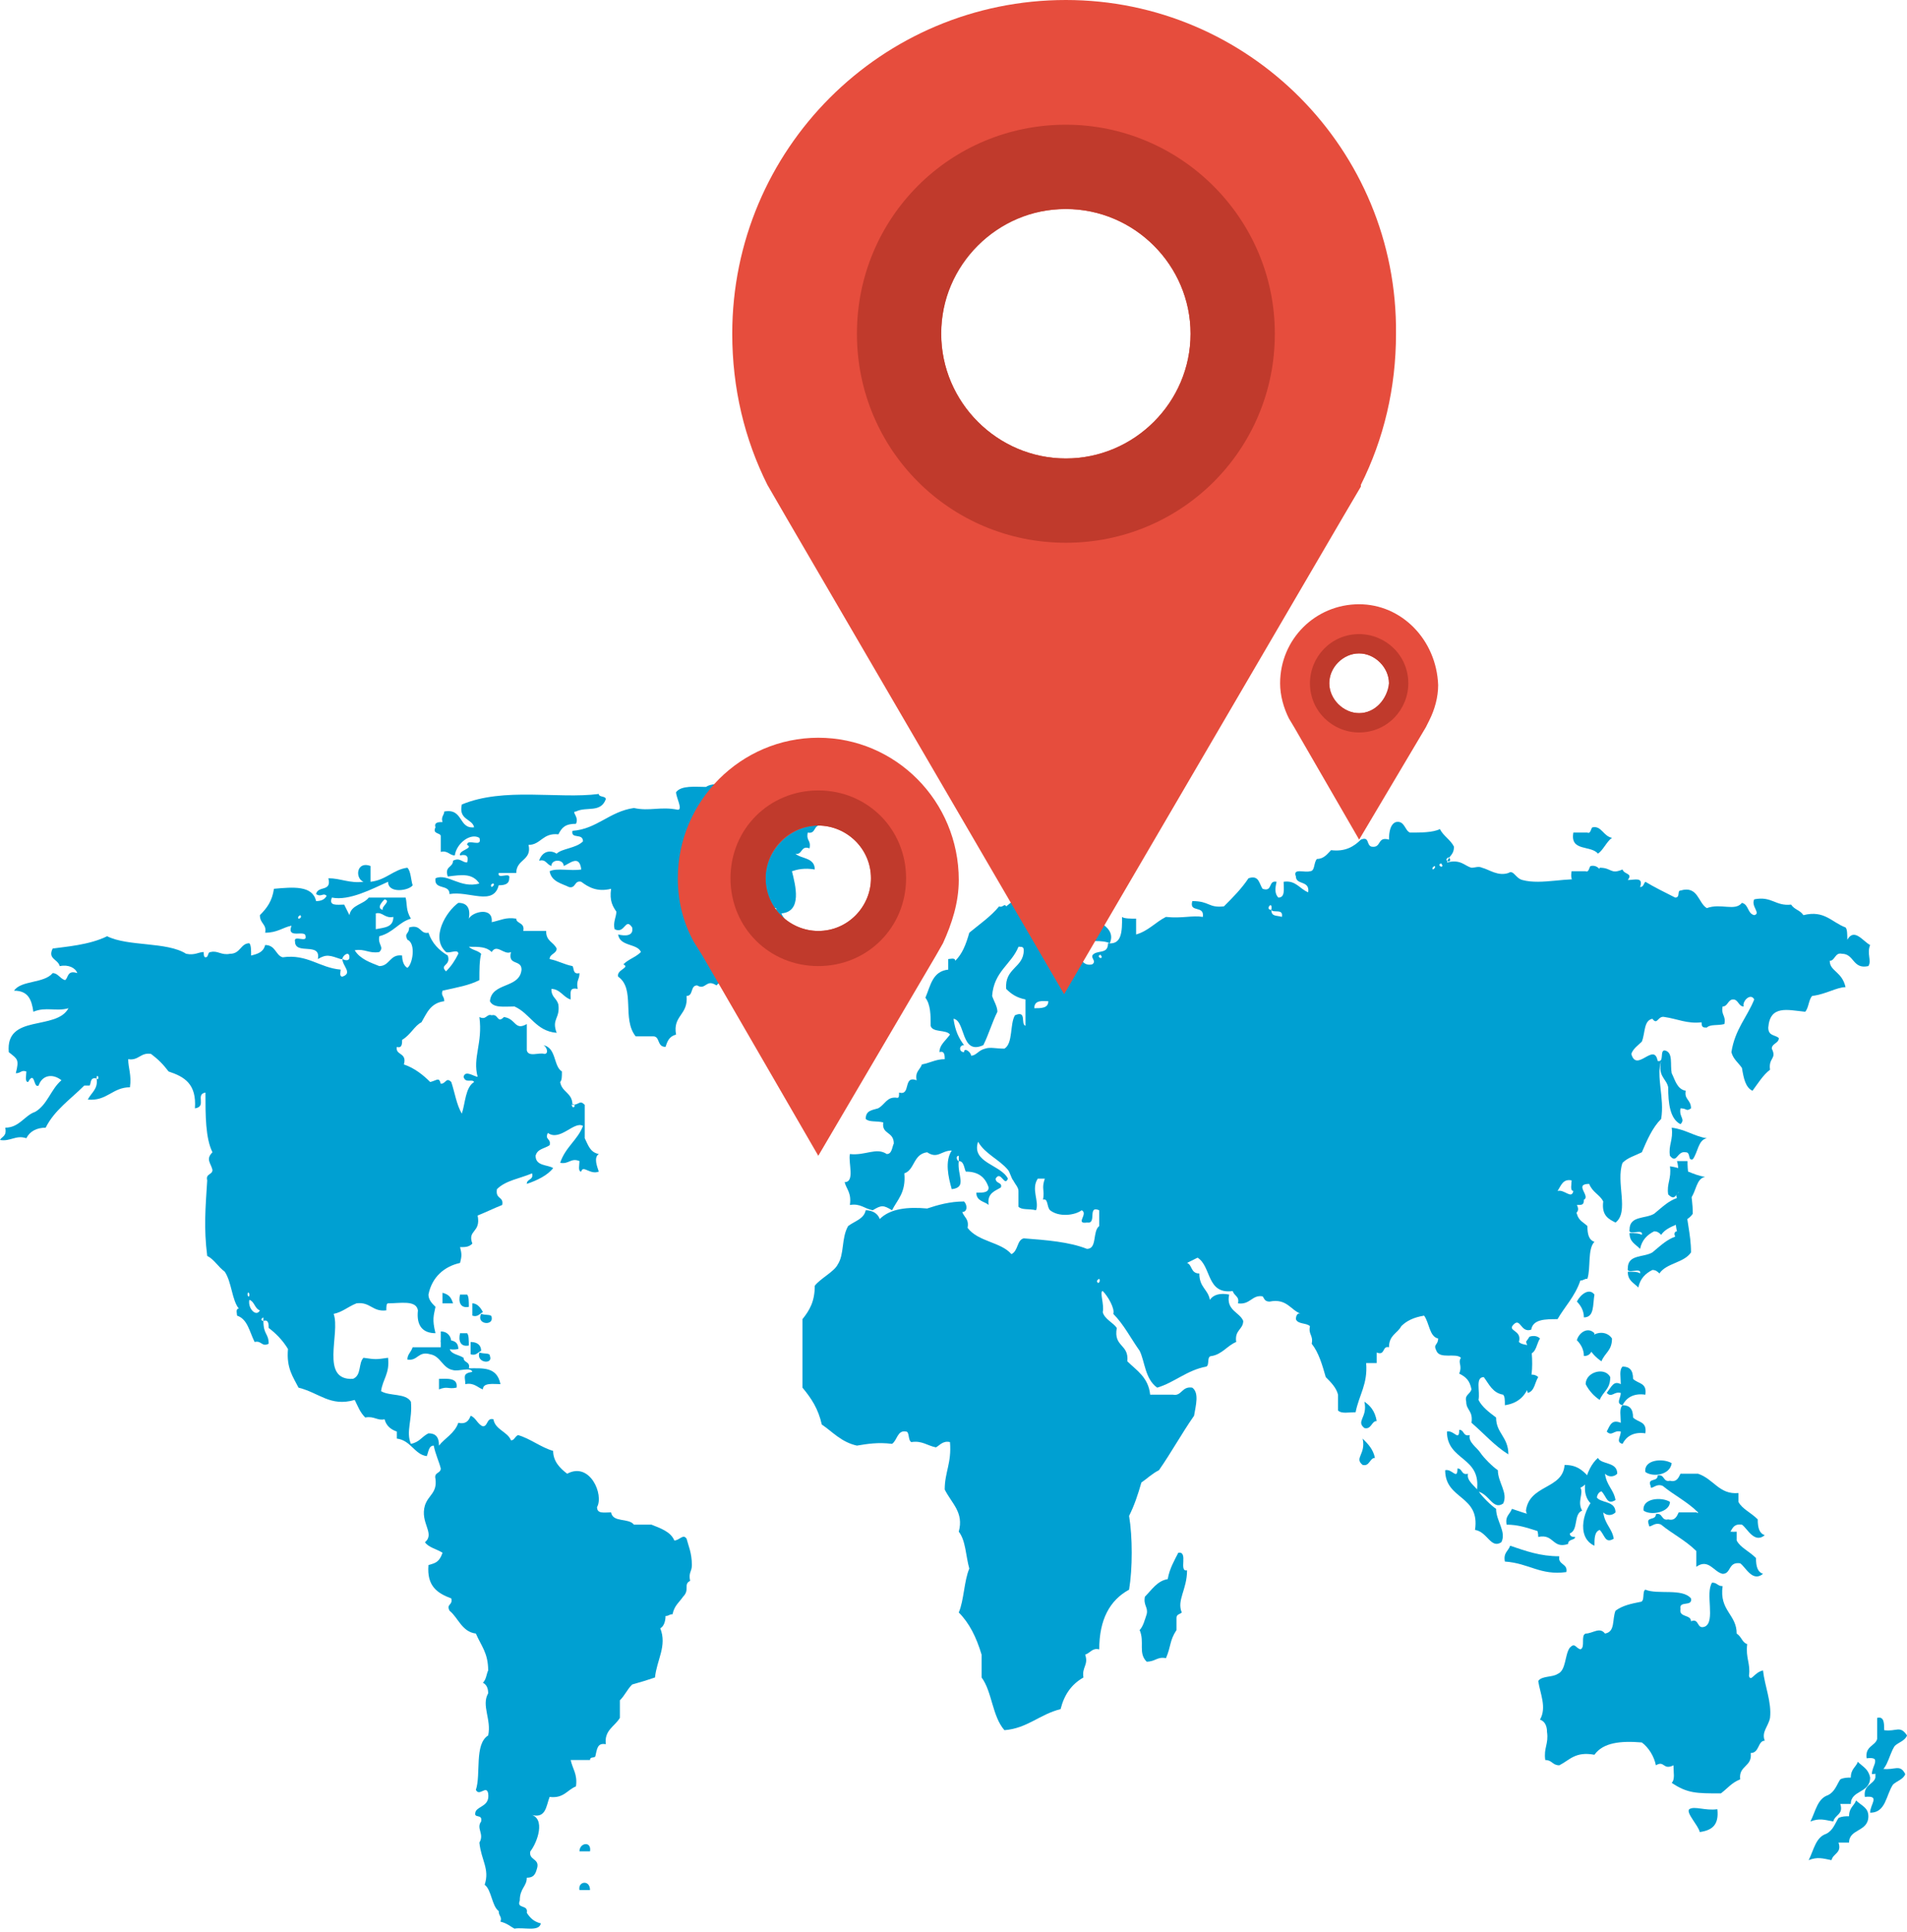 <?xml version="1.0" encoding="utf-8"?>
<!-- Generator: Adobe Illustrator 21.0.2, SVG Export Plug-In . SVG Version: 6.00 Build 0)  -->
<svg version="1.1" id="Layer_1" xmlns="http://www.w3.org/2000/svg" xmlns:xlink="http://www.w3.org/1999/xlink" x="0px" y="0px"
	 width="108.6px" height="110px" viewBox="0 0 108.6 110" style="enable-background:new 0 0 108.6 110;" xml:space="preserve">
<style type="text/css">
	.st0{fill:#00A0D2;}
	.st1{fill:#E64D3D;}
	.st2{fill:#C03A2C;}
</style>
<path id="XMLID_36054_" class="st0" d="M42.4,53.2c0.3,0,0.2-0.4,0.6-0.3c0.5,0.2,0.8,0.6,1.5,0.6c0.5-0.4-0.7-0.7-0.3-0.9
	c0.2,0.1,0.4,0.2,0.6,0.3c0.1-0.5-0.2-0.6-0.3-0.9c1.2-0.1,0.8-1.6,0.6-2.4c0.3-0.1,0.7-0.2,1.3-0.1c0-0.7-0.8-0.6-1.1-0.9
	c0.4,0.1,0.3-0.5,0.8-0.3c0.1-0.5-0.2-0.4-0.1-0.9c0.5,0.1,0.3-0.5,0.8-0.4c0.3-0.1,1.2,0.3,1.1-0.3c0.1-0.5-0.6-0.2-0.7-0.4
	c-0.3,0-0.3-0.5-0.7-0.4c-0.6-0.1-1.3,0.5-1.5,0.3c0.1-0.8,1.2-0.4,1.4-1c-0.3-0.4-0.9-0.5-1.7-0.4c-0.4-0.2-1-0.4-1.3,0
	c-0.1-0.2-0.4-0.2-0.7-0.3c-0.6,0.4-1.9-0.1-2.5,0.3c-0.6,0-1.4-0.1-1.7,0.3c0,0.3,0.4,1,0.1,1c-1-0.2-1.6,0.1-2.5-0.1
	c-1.4,0.2-2.1,1.2-3.5,1.3c-0.1,0.5,0.6,0.1,0.6,0.6c-0.4,0.4-1.2,0.4-1.5,0.7c-0.3-0.2-0.8-0.2-1,0.4c0.4-0.1,0.4,0.2,0.7,0.3
	c0-0.4,0.7-0.4,0.7,0c0.3-0.1,0.9-0.7,1,0.2c-0.6,0.1-1.4-0.1-1.8,0.1c0.1,0.6,0.7,0.7,1.1,0.9c0.4,0.1,0.3-0.4,0.7-0.3
	c0.4,0.3,0.9,0.6,1.7,0.4c-0.1,0.7,0.1,1,0.3,1.3c0,0.3-0.2,0.6-0.1,1c0.6,0.3,0.6-0.7,1-0.1c0.1,0.5-0.4,0.5-0.8,0.4
	c0.1,0.7,1.1,0.5,1.3,1c-0.3,0.3-0.7,0.4-1,0.7c0.4,0.2-0.4,0.3-0.3,0.7c1,0.7,0.2,2.4,1,3.4c0.3,0,0.7,0,1,0c0.4,0,0.2,0.6,0.7,0.6
	c0.1-0.3,0.2-0.6,0.6-0.7c-0.2-1.1,0.7-1.1,0.6-2.2c0.4,0,0.2-0.6,0.6-0.6c0.5,0.3,0.5-0.4,1.1,0c0.2-0.2,0.4-0.4,0.7-0.6
	c0.7-0.2,1-0.8,1.7-0.9c0.1-0.5,1.2-0.7,0.8-1.2C43.4,53.8,42.8,53.2,42.4,53.2z M43.8,52.6c-0.4-0.3,0-1,0.4-0.9
	C44.2,52,43.9,52.2,43.8,52.6z M44.8,45.4c0,0.4-0.3,0.6-0.6,0.7c-0.4-0.3-1.1-0.4-1.8-0.3C42.9,45.2,44.2,45.5,44.8,45.4z"/>
<path id="XMLID_32537_" class="st0" d="M25.1,47.6c0,0.3,0,0.6,0,0.9c0.4-0.1,0.5,0.2,0.8,0.2c0.1-0.7,0.9-1.3,1.4-1
	c0.2,0.6-0.7,0-0.7,0.4c0.4,0.2-0.5,0.3-0.4,0.6c0.4-0.1,0.5,0.1,0.4,0.4c-0.3,0-0.4-0.3-0.8-0.1c0,0.4-0.5,0.3-0.3,0.9
	c0.8-0.1,1.4-0.2,1.8,0.4c-1.1,0.3-1.8-0.6-2.5-0.3c-0.1,0.7,0.8,0.3,0.8,0.9c1.1-0.2,2.5,0.7,2.8-0.5c0.4,0,0.6-0.1,0.6-0.4
	c0.1-0.4-0.7,0.1-0.6-0.3c0.3,0,0.7,0,1,0c0-0.8,0.9-0.7,0.7-1.6c0.7,0,0.8-0.7,1.7-0.6c0.2-0.4,0.4-0.6,1-0.6
	c0.2-0.4-0.3-0.7,0-0.7c0.6-0.3,1.4,0.1,1.7-0.7c0-0.2-0.4-0.1-0.4-0.3c-2.3,0.3-5.4-0.4-7.8,0.6c-0.2,0.9,0.6,0.8,0.7,1.3
	c-0.9,0.1-0.6-1.1-1.7-0.9c0,0.2-0.2,0.3-0.1,0.6c-0.2,0-0.5,0-0.4,0.3C24.6,47.5,25.1,47.4,25.1,47.6z M28.1,50.3
	c0.1,0.1-0.1,0.2-0.1,0.2C27.9,50.4,28,50.3,28.1,50.3z"/>
<path id="XMLID_32528_" class="st0" d="M39.1,87.6c-0.2-0.3-0.4,0.1-0.7,0.1c-0.2-0.5-0.8-0.7-1.3-0.9c-0.3,0-0.7,0-1,0
	c-0.3-0.4-1.2-0.1-1.3-0.7c-0.4,0-0.8,0.1-0.8-0.3c0.4-0.7-0.4-2.6-1.7-1.9c-0.4-0.3-0.8-0.7-0.8-1.3c-0.7-0.2-1.3-0.7-2-0.9
	c-0.2,0.1-0.2,0.3-0.4,0.3c-0.2-0.5-0.9-0.6-1-1.2c-0.4-0.1-0.3,0.4-0.6,0.4c-0.3-0.1-0.4-0.5-0.7-0.6c-0.1,0.3-0.3,0.5-0.7,0.4
	c-0.2,0.6-0.8,0.9-1.1,1.3c0-0.5-0.2-0.7-0.6-0.7c-0.4,0.2-0.5,0.5-1,0.6c-0.3-0.7,0.1-1.4,0-2.4c-0.3-0.5-1.2-0.3-1.7-0.6
	c0.1-0.7,0.5-1,0.4-1.9c-0.7,0.1-0.7,0.1-1.4,0c-0.3,0.3-0.1,1-0.6,1.2c-1.9,0.1-0.7-2.6-1.1-3.7c0.5-0.1,0.8-0.4,1.3-0.6
	c0.8-0.1,0.9,0.5,1.7,0.4c0-0.2,0-0.4,0.1-0.4c0.7,0,1.6-0.2,1.7,0.4c-0.1,0.9,0.3,1.3,1,1.3c-0.2-0.8-0.1-1,0-1.5
	c-0.2-0.2-0.4-0.4-0.4-0.7c0.2-1,0.9-1.6,1.8-1.8c0.1-0.4,0.1-0.5,0-0.9c0.3,0,0.5,0,0.7-0.2c-0.3-0.8,0.5-0.6,0.3-1.6
	c0.5-0.2,0.9-0.4,1.4-0.6c0.1-0.5-0.4-0.3-0.3-0.9c0.5-0.5,1.3-0.6,2-0.9c0.1,0.4-0.3,0.3-0.3,0.6c0.6-0.2,1.2-0.5,1.5-0.9
	c-0.3-0.2-1-0.1-1-0.7c0.1-0.4,0.5-0.4,0.8-0.6c0.1-0.4-0.3-0.3-0.1-0.7c0.7,0.5,1.5-0.7,2-0.4c-0.3,0.8-1,1.2-1.3,2.1
	c0.5,0.1,0.6-0.3,1.1-0.1c0,0.2-0.1,0.6,0.1,0.6c0.1-0.4,0.5,0.2,1,0c-0.1-0.3-0.3-0.8,0-1c-0.5-0.1-0.6-0.5-0.8-0.9
	c0-0.9,0-1,0-1.9c-0.3-0.3-0.3,0-0.7,0c0-0.7-0.6-0.7-0.7-1.3c0.1-0.1,0.1-0.3,0.1-0.6c-0.5-0.3-0.3-1.4-1.1-1.5
	C31.1,59.5,31.3,60,31,60c-0.3-0.1-0.9,0.2-1-0.2c0-0.5,0-1,0-1.5c-0.7,0.4-0.6-0.3-1.3-0.4c-0.4,0.4-0.3-0.2-0.7-0.1
	c-0.3-0.1-0.3,0.3-0.7,0.1c0.2,1.5-0.4,2.3-0.1,3.4c-0.2,0-0.7-0.4-0.8,0c0.1,0.4,0.5,0.1,0.6,0.3c-0.5,0.3-0.5,1.2-0.7,1.8
	c-0.3-0.5-0.4-1.2-0.6-1.8c-0.3-0.3-0.3,0.1-0.6,0.1c-0.1-0.4-0.2-0.2-0.6-0.1c-0.4-0.4-0.9-0.8-1.5-1c0.2-0.7-0.5-0.5-0.4-1
	c0.3,0.1,0.3-0.2,0.3-0.4c0.5-0.3,0.7-0.8,1.1-1c0.3-0.5,0.5-1.1,1.3-1.2c0-0.3-0.2-0.3-0.1-0.6c0.9-0.2,1.5-0.3,2.1-0.6
	c0-0.6,0-1.1,0.1-1.5c-0.2-0.2-0.5-0.2-0.7-0.4c0.6,0,1,0,1.3,0.3c0.3-0.5,0.7,0.2,1.1,0c-0.2,0.8,0.6,0.4,0.6,1
	c-0.1,1.1-1.7,0.7-1.8,1.8c0.2,0.4,0.8,0.3,1.4,0.3c0.9,0.4,1.2,1.4,2.4,1.5c-0.3-0.8,0.2-0.8,0.1-1.6c-0.1-0.4-0.4-0.4-0.4-0.9
	c0.5,0,0.7,0.5,1.1,0.6c0-0.4-0.1-0.7,0.4-0.6c-0.1-0.5,0.1-0.5,0.1-0.9c-0.4,0.1-0.3-0.3-0.4-0.4c-0.5-0.1-0.8-0.3-1.3-0.4
	c0-0.3,0.4-0.3,0.4-0.6c-0.2-0.4-0.6-0.4-0.6-1c-0.4,0-0.8,0-1.3,0c0.1-0.5-0.4-0.4-0.4-0.7c-0.6-0.1-0.9,0.1-1.4,0.2
	c0.1-0.9-1.1-0.6-1.3-0.2c0.1-0.6-0.1-0.9-0.6-0.9c-0.7,0.5-1.6,2-0.7,2.8c0.2,0.1,0.7-0.2,0.7,0.1c-0.2,0.4-0.4,0.7-0.7,1
	c-0.4-0.4,0.3-0.3,0.1-0.9c-0.5-0.3-0.9-0.7-1.1-1.3c-0.5,0.1-0.4-0.5-1.1-0.3c0,0.4-0.3,0.3-0.1,0.7c0.5,0.2,0.3,1.4,0,1.6
	c-0.2-0.1-0.3-0.4-0.3-0.7c-0.7-0.1-0.7,0.6-1.3,0.6c-0.5-0.2-1.1-0.4-1.4-0.9c0.6-0.1,0.8,0.2,1.4,0.1c0.3-0.3-0.1-0.4,0-0.9
	c0.8-0.2,1.1-0.8,1.8-1c-0.3-0.5-0.2-0.8-0.3-1.2c-0.7,0-1.4,0-2.1,0c-0.3,0.4-1,0.4-1.1,1c-0.1-0.2-0.2-0.4-0.3-0.6
	c-0.4,0-0.9,0.1-0.7-0.4c1,0.2,2.3-0.5,3.2-0.9c0,0.7,1.2,0.5,1.4,0.2c-0.1-0.3-0.1-0.8-0.3-1c-0.8,0.1-1.2,0.7-2.1,0.8
	c0-0.3,0-0.6,0-0.9c-0.8-0.3-0.9,0.7-0.4,0.9c-0.8,0.1-1.3-0.2-2-0.2c0.2,0.8-0.6,0.4-0.7,0.9c0.3,0.2,0.4-0.1,0.6,0.1
	c-0.1,0.2-0.3,0.3-0.6,0.3c-0.2-0.9-1.3-0.8-2.4-0.7c-0.1,0.7-0.4,1.1-0.8,1.5c0,0.5,0.4,0.5,0.3,1c0.7,0,1-0.3,1.5-0.4
	c-0.3,0.8,0.8,0.2,0.8,0.6c0.1,0.4-0.7-0.1-0.6,0.3c0,0.8,1.5,0,1.3,1c0.5-0.3,0.7-0.2,1.3,0c0,0,0.1,0,0.1,0c0-0.2,0.4-0.5,0.4-0.1
	c0,0.2-0.2,0.2-0.4,0.1c0,0.4,0.6,0.8,0,1c-0.2,0-0.1-0.3-0.1-0.4c-1.2-0.1-1.9-0.9-3.3-0.7c-0.4-0.1-0.4-0.7-1-0.7
	c-0.1,0.4-0.4,0.5-0.8,0.6c0-0.3,0-0.6-0.1-0.7c-0.5,0-0.5,0.6-1.1,0.6c-0.5,0.1-0.7-0.2-1.1-0.1c-0.2,0-0.1,0.3-0.3,0.3
	c-0.1,0-0.1-0.2-0.1-0.3c-0.3,0-0.5,0.2-1,0.1c-1.1-0.7-3.3-0.4-4.5-1c-1,0.5-2.4,0.6-3.1,0.7c-0.3,0.6,0.3,0.6,0.4,1
	c0.5-0.1,0.9,0.1,1,0.4c-0.6-0.2-0.5,0.3-0.7,0.4c-0.3-0.1-0.4-0.4-0.7-0.4c-0.5,0.6-1.8,0.4-2.2,1c0.8,0,1,0.5,1.1,1.2
	c0.7-0.3,1.3,0,2-0.2c-0.7,1.3-3.6,0.3-3.4,2.5c0.5,0.4,0.6,0.4,0.4,1.2c0.3,0,0.3-0.2,0.6-0.1c0,0.2-0.1,0.6,0.1,0.6
	C2,60.9,1.9,62,2.2,61.8c0.2-0.6,0.8-0.7,1.3-0.3C2.9,62,2.7,62.9,2,63.3c-0.6,0.2-0.9,0.9-1.7,0.9c0.1,0.5-0.2,0.5-0.3,0.7
	c0.6,0.1,0.9-0.3,1.5-0.1c0.2-0.4,0.6-0.6,1.1-0.6c0.5-1,1.4-1.6,2.2-2.4c0.1,0,0.2,0,0.3,0c0.1-0.1,0-0.5,0.4-0.4
	c0-0.1,0-0.2,0.1-0.1c0,0.1,0,0.2-0.1,0.1C5.6,62,5.2,62.2,5,62.6c1.1,0.1,1.4-0.7,2.4-0.7c0.1-0.7-0.1-1.1-0.1-1.6
	c0.6,0.1,0.7-0.4,1.3-0.3c0.4,0.3,0.7,0.6,1,1c0.9,0.3,1.6,0.7,1.5,2.1c0.7-0.1,0-0.8,0.6-0.9c0,1.3,0,2.6,0.4,3.4
	c-0.4,0.4-0.1,0.6,0,1c0,0.3-0.4,0.2-0.3,0.6c-0.1,1.6-0.2,2.7,0,4.3c0.4,0.2,0.6,0.6,1,0.9c0.4,0.6,0.4,1.6,0.8,2.1
	c-0.2,0-0.1,0.3-0.1,0.4c0.6,0.2,0.7,0.9,1,1.5c0.4-0.1,0.4,0.3,0.8,0.1c0-0.6-0.3-0.5-0.3-1.3c-0.1,0-0.2-0.1,0-0.2
	c0,0.1,0,0.1,0,0.2c0.3-0.1,0.3,0.2,0.3,0.4c0.4,0.3,0.8,0.7,1.1,1.2c-0.1,1.1,0.3,1.6,0.6,2.2c1.2,0.3,1.8,1.1,3.2,0.7
	c0.2,0.4,0.3,0.7,0.6,1c0.5-0.1,0.7,0.2,1.1,0.1c0.1,0.4,0.4,0.6,0.7,0.7c0,0.2,0,0.3,0,0.4c0.8,0.1,1,0.9,1.7,1
	c0.1-0.2,0.1-0.6,0.4-0.6c0.1,0.5,0.3,0.9,0.4,1.3c0,0.3-0.4,0.2-0.3,0.6c0.1,0.8-0.4,0.9-0.6,1.5c-0.3,1,0.6,1.6,0,2.1
	c0.2,0.3,0.7,0.4,1,0.6C25,89,24.7,89,24.4,89.1c-0.1,1.2,0.5,1.6,1.3,1.9c0.1,0.4-0.3,0.3-0.1,0.7c0.5,0.4,0.7,1.2,1.5,1.3
	c0.3,0.7,0.7,1.1,0.7,2.1c-0.1,0.2-0.1,0.5-0.3,0.7c0.2,0.1,0.3,0.3,0.3,0.6c-0.4,0.7,0.2,1.5,0,2.4c-0.8,0.5-0.4,2.2-0.7,3.1
	c0.2,0.4,0.6-0.3,0.7,0.2c0.1,0.7-0.5,0.7-0.7,1c-0.2,0.5,0.4,0.1,0.3,0.6c-0.3,0.4,0.2,0.7-0.1,1.2c0.1,1,0.6,1.5,0.3,2.4
	c0.4,0.3,0.4,1.2,0.8,1.5c0,0.3,0.2,0.3,0.1,0.6c0.4,0.1,0.6,0.3,0.8,0.4c0.5-0.1,1.4,0.2,1.5-0.3c-0.4-0.1-0.6-0.3-0.8-0.6
	c0.1-0.5-0.6-0.2-0.4-0.7c0-0.7,0.4-0.8,0.4-1.3c0.4,0,0.5-0.2,0.6-0.6c0.1-0.5-0.5-0.4-0.4-0.9c0.4-0.5,0.9-1.9,0-2.1
	c0.9,0.3,0.9-0.5,1.1-1c0.8,0.1,1-0.4,1.5-0.6c0.1-0.7-0.2-1-0.3-1.5c0.4,0,0.7,0,1.1,0c0-0.2,0.2-0.1,0.3-0.2
	c0.1-0.4,0.1-0.8,0.6-0.7c-0.1-0.8,0.5-1,0.8-1.5c0-0.3,0-0.7,0-1c0.3-0.3,0.4-0.6,0.7-0.9c0.7-0.2,0.7-0.2,1.3-0.4
	c0.1-1,0.7-1.8,0.3-2.8c0.2-0.1,0.3-0.4,0.3-0.7c0.2,0,0.2-0.1,0.4-0.1c0.1-0.5,0.4-0.7,0.6-1c0.4-0.4,0-0.7,0.4-0.9
	c-0.1-0.5,0.1-0.5,0.1-0.9C39.4,88.4,39.2,88,39.1,87.6z M32.7,62.9c0.1,0.1-0.1,0.2-0.1,0.1C32.5,62.9,32.6,62.8,32.7,62.9z
	 M21.9,51.2c0.4,0.1-0.2,0.4-0.1,0.6C21.4,51.7,21.8,51.3,21.9,51.2z M21.4,52c0.4-0.1,0.5,0.3,1,0.2c0,0.6-0.5,0.6-1,0.7
	C21.4,52.6,21.4,52.3,21.4,52z M17,52.3c-0.1-0.1,0.1-0.2,0.1-0.2C17.2,52.2,17.1,52.3,17,52.3z M14.1,73.7c0-0.2,0.1-0.1,0.1,0
	C14.2,73.9,14.1,73.8,14.1,73.7z M14.2,74c0.3,0.1,0.3,0.5,0.6,0.6C14.6,75,14.1,74.5,14.2,74z"/>
<path id="XMLID_32527_" class="st0" d="M90.9,50.8c0.3-0.2,0.5-0.7,0.8-0.9c-0.5-0.1-0.6-0.7-1.1-0.6c-0.1,0-0.1,0.4-0.3,0.3
	c-0.3,0-0.6,0-0.8,0C89.3,50.7,90.5,50.3,90.9,50.8z"/>
<path id="XMLID_32526_" class="st0" d="M95.9,67.8c0.3,0,0.1,0.5,0.4,0.4c0.3-0.4,0.3-1.1,0.8-1.2c-0.7-0.1-1.2-0.5-2-0.6
	c0.1,0.7-0.2,1-0.1,1.6C95.5,68.5,95.4,67.7,95.9,67.8z"/>
<path id="XMLID_32525_" class="st0" d="M92.7,72.4c0,0.5,0.3,0.6,0.6,0.9c0.1-0.5,0.4-0.8,0.8-1c0.2,0,0.3,0.1,0.4,0.2
	c0.4-0.6,1.4-0.6,1.8-1.2c0-1.1-0.3-1.9-0.3-3c-0.2,0-0.4,0-0.6,0c0.2,0.7-0.1,1,0.1,1.8c-0.1,0-0.2,0.1-0.1,0.3
	c-0.5,0.2-0.7,0.4-1.3,0.9c-0.5,0.3-1.4,0.1-1.4,0.9c-0.1,0.4,0.8-0.1,0.7,0.3C93.3,72.4,93,72.4,92.7,72.4z"/>
<path id="XMLID_32524_" class="st0" d="M58.6,71.2c0,0.4,0.5,0.1,0.8,0.5c0.1-0.6-0.2-0.7-0.7-0.6C58.8,71.2,58.7,71.2,58.6,71.2z"
	/>
<path id="XMLID_32523_" class="st0" d="M89.8,76.3c0.2,0.2,0.4,0.5,0.4,0.9c0.6,0,0.5-0.7,0.6-1.3C90.4,75.5,89.9,75.9,89.8,76.3z"
	/>
<path id="XMLID_32522_" class="st0" d="M25.1,75.8c0,0.2,0,0.4,0,0.6c0.2,0,0.4,0,0.6,0C25.7,76.1,25.5,75.8,25.1,75.8z"/>
<path id="XMLID_32521_" class="st0" d="M26.7,76.6c0-0.3,0-0.6-0.1-0.7c-0.1,0-0.3,0-0.4,0C26.1,76.3,26.2,76.7,26.7,76.6z"/>
<path id="XMLID_32520_" class="st0" d="M26.8,76.4c0,0.2,0,0.5,0,0.7c0.3,0.1,0.4-0.1,0.6-0.2C27.4,76.6,27.2,76.4,26.8,76.4z"/>
<path id="XMLID_32519_" class="st0" d="M26.5,78.8c0.5-0.1,0.7,0.2,1,0.3c0-0.4,0.6-0.3,1-0.3c-0.2-1-1-0.9-1.8-0.9
	c0.1-0.4-0.3-0.3-0.3-0.6c-0.3-0.2-0.8-0.2-0.8-0.6c-0.7,0-1.4,0-2.1,0c-0.1,0.3-0.3,0.4-0.3,0.7c0.6,0.1,0.6-0.5,1.3-0.3
	c0.6,0.1,0.7,0.8,1.3,0.9c0.3,0.1,1-0.2,1.1,0.1C26.3,78.2,26.5,78.4,26.5,78.8z"/>
<path id="XMLID_32518_" class="st0" d="M27.9,77.2c0-0.2-0.3-0.1-0.6-0.2C27.1,77.6,28.1,77.7,27.9,77.2z"/>
<path id="XMLID_32517_" class="st0" d="M90.3,78.8c0.2,0.4,0.5,0.7,0.8,0.9c0.2-0.5,0.6-0.6,0.6-1.3C91.4,77.8,90.3,78.1,90.3,78.8z
	"/>
<path id="XMLID_32516_" class="st0" d="M87,79.3c0.4-0.1,0.4-0.6,0.6-0.9c-0.1-0.1-0.3-0.2-0.6-0.1C86.7,78.8,86.8,78.3,87,79.3z"/>
<path id="XMLID_32515_" class="st0" d="M25,78.5c0,0.2,0,0.4,0,0.6c0.5-0.2,0.5,0,1-0.1C26.1,78.4,25.4,78.5,25,78.5z"/>
<path id="XMLID_32514_" class="st0" d="M91.5,81.5c0.3,0.3,0.4-0.1,0.8,0c0,0.3-0.3,0.6,0.1,0.7c0.2-0.4,0.6-0.7,1.3-0.6
	c0.1-0.7-0.4-0.6-0.7-0.9c0-0.5-0.2-0.7-0.6-0.7c-0.2,0.2-0.1,0.6-0.1,1C91.8,80.8,91.7,81.1,91.5,81.5z"/>
<path id="XMLID_32513_" class="st0" d="M77.6,81.9c0.2,0.9-0.5,1.1,0,1.5c0.4,0.1,0.4-0.4,0.7-0.4C78.2,82.5,77.9,82.2,77.6,81.9z"
	/>
<path id="XMLID_30340_" class="st0" d="M86.9,86c0.1,0.6,0.7,0.7,0.7,1.5c0.9-0.2,0.8,0.7,1.7,0.4c0-0.3,0.4-0.2,0.4-0.4
	c-0.1,0-0.3,0-0.3-0.2c0.5-0.2,0.2-1.1,0.7-1.3c-0.3-0.5,0.1-1-0.1-1.3c0.2-0.1,0.5-0.3,0.4-0.7c-0.3-0.3-0.6-0.6-1.3-0.6
	C89,84.8,87.1,84.5,86.9,86z"/>
<path id="XMLID_30338_" class="st0" d="M84.2,84.9c-0.2-0.3-0.7-0.6-0.6-1c-0.4,0.1-0.3-0.3-0.6-0.3c0,0.7-0.3,0-0.7,0.1
	c0,1.7,2,1.4,1.7,3.4c0.7,0.1,0.9,1.1,1.5,0.7c0.3-0.6-0.3-1.2-0.3-1.9C84.9,85.7,84.4,85.2,84.2,84.9z"/>
<path id="XMLID_30337_" class="st0" d="M92,86.1c0-0.7-0.9-0.5-1.1-0.9c-0.7,0.6-1.2,2.3-0.1,2.8c0-0.4,0-0.8,0.3-0.9
	c0.3,0.3,0.3,0.8,0.8,0.5c-0.1-0.6-0.5-0.8-0.6-1.5C91.5,86.3,91.8,86.3,92,86.1z"/>
<path id="XMLID_30336_" class="st0" d="M95.1,85.5c-0.5-0.3-1.6-0.2-1.5,0.5C94,86.3,95.1,86.1,95.1,85.5z"/>
<path id="XMLID_30335_" class="st0" d="M96.6,86.1c-0.3,0-0.7,0-1,0c-0.1,0.2-0.2,0.5-0.6,0.4c-0.4,0.1-0.3-0.4-0.7-0.3
	c0,0.4-0.6,0.1-0.4,0.6c0,0.3,0.3-0.2,0.7,0c0.6,0.5,1.4,0.9,2,1.5c0,0.3,0,0.6,0,0.9c0.7-0.5,1,0.3,1.5,0.4c0.5,0,0.3-0.7,1-0.6
	c0.3,0.2,0.7,1.1,1.3,0.6c-0.3-0.1-0.4-0.4-0.4-0.9c-0.4-0.4-0.9-0.6-1.1-1c0-0.1,0-0.3,0-0.5C97.8,87.3,97.5,86.4,96.6,86.1z"/>
<path id="XMLID_30334_" class="st0" d="M89.2,89.5c0.1-0.5-0.5-0.4-0.4-0.9c-1.1,0-1.9-0.3-2.8-0.6c-0.1,0.3-0.4,0.4-0.3,0.9
	C87.1,89,87.7,89.7,89.2,89.5z"/>
<path id="XMLID_30333_" class="st0" d="M99.6,95.4c0.1-0.7-0.2-1-0.1-1.8c-0.3-0.1-0.3-0.4-0.6-0.6c0-1.1-1-1.3-0.8-2.7
	c-0.3,0-0.3-0.2-0.6-0.2c-0.4,0.6,0.2,2.2-0.4,2.5c-0.5,0.2-0.3-0.5-0.8-0.3c0-0.4-0.7-0.2-0.6-0.7c-0.1-0.5,0.7-0.1,0.6-0.6
	c-0.5-0.6-1.9-0.2-2.6-0.5c-0.2,0.1,0,0.7-0.3,0.7c-0.5,0.1-1,0.2-1.4,0.5c-0.2,0.5,0,1.2-0.6,1.3c-0.3-0.4-0.7,0-1.1,0
	c-0.3,0.1,0,0.8-0.3,0.9c-0.3-0.1-0.3-0.4-0.6-0.1c-0.3,0.4-0.2,1.3-0.7,1.5c-0.3,0.2-0.9,0.1-1.1,0.4c0.1,0.7,0.5,1.5,0.1,2.2
	c0.3,0.1,0.4,0.4,0.4,0.7c0.1,0.7-0.2,0.9-0.1,1.6c0.4,0,0.4,0.3,0.8,0.3c0.6-0.3,0.9-0.8,2-0.6c0.5-0.7,1.5-0.8,2.7-0.7
	c0.4,0.3,0.7,0.8,0.8,1.3c0.5-0.3,0.4,0.3,1,0c0,0.4,0.1,0.8-0.1,1c0.9,0.6,1.4,0.6,2.8,0.6c0.4-0.3,0.6-0.6,1.1-0.8
	c-0.1-0.8,0.7-0.7,0.6-1.5c0.5,0,0.4-0.7,0.8-0.7c-0.2-0.5,0.2-0.8,0.3-1.3c0.1-0.9-0.3-1.8-0.4-2.7C99.9,95.2,99.7,95.8,99.6,95.4z
	"/>
<path id="XMLID_30095_" class="st0" d="M107.2,100.7c0-0.4,0-0.8-0.4-0.7c0,0.4,0,0.8,0,1.2c-0.1,0.4-0.7,0.4-0.6,1.1
	c0.9-0.1,0.3,0.4,0.3,0.9c0.9,0,0.9-1,1.3-1.6c0.2-0.2,0.6-0.3,0.7-0.6C108.2,100.4,107.9,100.8,107.2,100.7z"/>
<path id="XMLID_30094_" class="st0" d="M105.7,102.5c-0.1,0.3-0.4,0.4-0.4,0.9c-0.2,0-0.4,0-0.6,0.1c-0.2,0.3-0.3,0.7-0.7,0.9
	c-0.6,0.2-0.7,0.9-1,1.5c0.5-0.2,0.8-0.1,1.3,0c0.1-0.4,0.6-0.4,0.4-1c0.2,0,0.4,0,0.6,0c0-0.8,1.1-0.6,1.1-1.5
	C106.4,102.9,106,102.8,105.7,102.5z"/>
<path id="XMLID_30093_" class="st0" d="M96.2,103c-0.2,0.2,0.5,0.9,0.6,1.3c0.7-0.1,1.1-0.4,1-1.3C97.1,103.1,96.5,102.8,96.2,103z"
	/>
<path id="XMLID_30092_" class="st0" d="M33,107.6c0.2,0,0.4,0,0.6,0C33.6,107,32.9,107.1,33,107.6z"/>
<path id="XMLID_30080_" class="st0" d="M104.2,54.7c0.3,0,0.3-0.5,0.7-0.4c0.7,0,0.6,0.9,1.5,0.7c0.2-0.3-0.1-0.7,0.1-1.2
	c-0.4-0.2-0.9-1-1.3-0.3c0-0.3,0-0.6-0.1-0.7c-0.8-0.3-1.2-1-2.4-0.7c-0.2-0.3-0.5-0.3-0.7-0.6c-0.9,0.1-1.1-0.5-2.1-0.3
	c-0.2,0.4,0.4,0.8,0,0.9c-0.4-0.1-0.3-0.6-0.7-0.7c-0.4,0.5-1.2,0-2,0.3c-0.5-0.3-0.5-1.3-1.5-1c-0.2,0,0,0.4-0.3,0.4
	c-0.6-0.3-1.2-0.6-1.7-0.9c-0.1,0.1-0.1,0.3-0.3,0.3c0.2-0.6-0.3-0.4-0.7-0.4c0.3-0.4-0.2-0.3-0.3-0.6c-0.7,0.3-0.6-0.1-1.3-0.1
	c0,0.2-0.4,0.1-0.6,0.1c-0.1,0.3,0.4,0.5,0,0.6c-1.2-0.2-2.7,0.3-3.8,0c-0.4-0.1-0.5-0.6-0.8-0.4c-0.6,0.2-1.1-0.2-1.5-0.3
	c-0.2-0.1-0.4,0-0.6,0c-0.4-0.1-0.6-0.5-1.4-0.3c0.1-0.4,0.4-0.4,0.4-0.9c-0.2-0.4-0.6-0.6-0.8-1c-0.4,0.2-1.1,0.2-1.7,0.2
	c-0.3-0.1-0.3-0.7-0.8-0.6c-0.3,0.1-0.4,0.5-0.4,1c-0.7-0.2-0.4,0.5-1,0.4c-0.3-0.1-0.1-0.6-0.6-0.4c-0.4,0.4-0.9,0.7-1.7,0.6
	c-0.2,0.2-0.4,0.5-0.8,0.5c-0.2,0.2-0.1,0.7-0.4,0.7c-0.3,0.1-1-0.2-0.8,0.3c0,0.5,0.8,0.2,0.7,0.9c-0.5-0.2-0.7-0.7-1.4-0.6
	c0,0.4,0.1,0.9-0.3,0.9c-0.2-0.2-0.2-0.5-0.1-0.9c-0.5-0.1-0.2,0.6-0.8,0.4c-0.2-0.3-0.2-0.8-0.8-0.6c-0.4,0.6-0.9,1.1-1.4,1.6
	c-0.9,0.1-0.8-0.3-1.8-0.3c-0.2,0.7,0.7,0.2,0.6,0.9c-0.6-0.1-1.2,0.1-2.1,0c-0.6,0.3-1,0.8-1.7,1c0-0.3,0-0.6,0-0.9
	c-0.3,0-0.7,0-0.8-0.1c0,0.8,0,1.6-0.8,1.5c0,0.6-0.5,0.4-0.8,0.6c-0.3,0.2,0.2,0.4-0.1,0.6c-0.8,0.2-0.9-1.1-0.8-1.3
	c0.6,0,1.4-0.1,1.8,0.1c0.4-0.9-0.8-1.4-1.7-1.5c-0.2-0.4-0.6-0.6-1.1-0.6c-0.2-0.3-0.4-0.7-0.7-0.9c-0.4,0-0.8,0-1.3,0
	c-0.4,0.3-0.7,0.6-1.1,0.9c-0.1-0.2-0.2,0.1-0.4,0c-0.5,0.6-1.1,1-1.7,1.5c-0.2,0.7-0.4,1.2-0.8,1.6c0-0.2-0.3-0.1-0.4-0.1
	c0,0.2,0,0.4,0,0.6c-0.9,0.1-1,0.9-1.3,1.6c0.3,0.4,0.3,1,0.3,1.6c0.1,0.4,0.9,0.2,1.1,0.5c-0.3,0.4-0.6,0.6-0.6,1
	c0.3-0.1,0.3,0.2,0.3,0.4c-0.5,0-0.8,0.2-1.3,0.3c-0.1,0.3-0.4,0.4-0.3,0.9c-0.8-0.3-0.3,0.9-1,0.7c0,0.2,0,0.3-0.1,0.3
	c-0.6-0.1-0.7,0.4-1.1,0.6c-0.3,0.1-0.7,0.1-0.7,0.6c0.2,0.2,0.6,0.1,1,0.2c-0.1,0.7,0.6,0.5,0.6,1.2c-0.1,0.2-0.1,0.6-0.4,0.6
	c-0.6-0.4-1.2,0.1-2.1,0c-0.1,0.5,0.3,1.6-0.3,1.6c0.1,0.4,0.4,0.6,0.3,1.3c0.6-0.1,0.8,0.2,1.3,0.3c0.5-0.3,0.6-0.3,1.1,0
	c0.3-0.6,0.8-1,0.7-2.1c0.6-0.2,0.5-1.1,1.3-1.2c0.6,0.4,0.8-0.1,1.4-0.1c-0.4,0.6-0.2,1.5,0,2.2c0.9-0.1,0.3-0.8,0.4-1.6
	c-0.1,0-0.2-0.3,0-0.3c0,0.1,0,0.2,0,0.3c0.3,0,0.3,0.4,0.4,0.6c0.7,0,1.1,0.3,1.3,0.9c0,0.3-0.3,0.3-0.7,0.3c0,0.5,0.5,0.5,0.7,0.7
	c-0.1-0.7,0.4-0.8,0.7-1c0.1-0.3-0.3-0.2-0.3-0.5c0.3-0.5,0.5,0.5,0.7,0c-0.4-0.8-2.1-0.9-1.7-2.1c0.4,0.7,1.2,1,1.7,1.6
	c0.1,0.1,0.2,0.5,0.3,0.6c0.1,0.2,0.3,0.4,0.3,0.6c0,0.3,0,0.6,0,0.9c0.2,0.2,0.6,0.1,1,0.2c0.2-0.5-0.3-1.2,0.1-1.8
	c0.1,0,0.3,0,0.4,0c-0.2,0.6,0,0.6-0.1,1.2c0.3-0.1,0.2,0.4,0.4,0.6c0.5,0.4,1.4,0.3,1.8,0c0.4,0.2-0.4,0.8,0.3,0.7
	c0.6,0.1,0-1,0.7-0.7c0,0.3,0,0.6,0,0.9c-0.4,0.3-0.1,1.3-0.7,1.3c-1-0.4-2.3-0.5-3.6-0.6c-0.4,0.1-0.3,0.7-0.7,0.9
	c-0.6-0.7-1.9-0.7-2.5-1.5c0.1-0.5-0.2-0.6-0.3-0.9c0.3,0,0.3-0.4,0.1-0.6c-0.8,0-1.5,0.2-2.1,0.4c-1.1-0.1-2.1,0-2.7,0.6
	c-0.1-0.3-0.4-0.5-0.8-0.5c-0.1,0.5-0.6,0.6-1,0.9c-0.4,0.7-0.2,1.6-0.6,2.2c-0.2,0.4-1,0.8-1.3,1.2c0,0.9-0.3,1.4-0.7,1.9
	c0,1.3,0,2.6,0,3.9c0.5,0.6,0.9,1.2,1.1,2.1c0.6,0.4,1.1,1,2,1.2c0.6-0.1,1.2-0.2,2-0.1c0.3-0.2,0.3-0.8,0.8-0.7
	c0.2,0,0.1,0.5,0.3,0.6c0.6-0.1,0.9,0.2,1.4,0.3c0.2-0.1,0.4-0.4,0.8-0.3c0.1,1.2-0.3,1.7-0.3,2.7c0.4,0.8,1.1,1.3,0.8,2.4
	c0.4,0.5,0.4,1.4,0.6,2.1c-0.3,0.7-0.3,1.8-0.6,2.5c0.6,0.6,1,1.4,1.3,2.4c0,0.4,0,0.9,0,1.3c0.6,0.8,0.6,2.2,1.3,3
	c1.3-0.1,2-0.9,3.2-1.2c0.2-0.8,0.6-1.4,1.3-1.8c-0.1-0.6,0.3-0.7,0.1-1.3c0.3-0.1,0.4-0.4,0.8-0.3c0-1.7,0.6-2.8,1.7-3.4
	c0.2-1.2,0.2-3,0-4.2c0.3-0.6,0.5-1.2,0.7-1.9c0.3-0.2,0.6-0.5,1-0.7c0.7-1,1.3-2.1,2-3.1c0.1-0.6,0.3-1.3-0.1-1.6
	c-0.6-0.1-0.6,0.5-1.1,0.4c-0.4,0-0.8,0-1.3,0c-0.1-1-0.8-1.4-1.3-1.9c0.1-1-0.8-0.8-0.6-1.9c-0.2-0.3-0.7-0.5-0.8-0.9
	c0.1-0.4-0.2-1.2,0-1.2c0.3,0.3,0.7,1,0.6,1.3c0.6,0.6,1,1.4,1.5,2.1c0.3,0.6,0.3,1.6,1,2.1c1-0.3,1.7-1,2.8-1.2
	c0.2-0.1,0-0.6,0.3-0.6c0.6-0.1,0.9-0.6,1.4-0.8c-0.1-0.7,0.4-0.7,0.4-1.2c-0.2-0.5-1-0.6-0.8-1.5c-0.5-0.1-0.9,0-1.1,0.3
	c-0.1-0.6-0.6-0.7-0.6-1.5c-0.5,0-0.4-0.5-0.7-0.6c0.2-0.1,0.4-0.2,0.6-0.3c0.8,0.5,0.5,2.1,2,1.9c0.1,0.3,0.4,0.3,0.3,0.7
	c0.7,0.1,0.8-0.5,1.4-0.4c0.1,0.1,0.1,0.3,0.4,0.3c1-0.2,1.2,0.5,1.8,0.7c-0.2-0.1-0.3,0.1-0.3,0.3c0.1,0.3,0.6,0.2,0.8,0.4
	c-0.1,0.5,0.2,0.5,0.1,1c0.4,0.5,0.6,1.2,0.8,1.9c0.3,0.3,0.6,0.6,0.7,1c0,0.3,0,0.6,0,0.9c0.2,0.2,0.6,0.1,1,0.1
	c0.2-1,0.7-1.6,0.6-2.8c0.2,0,0.4,0,0.6,0c0-0.2,0-0.4,0-0.6c0.5,0.2,0.3-0.4,0.7-0.3c0-0.7,0.5-0.8,0.7-1.2
	c0.3-0.3,0.7-0.5,1.3-0.6c0.3,0.4,0.3,1.2,0.8,1.3c0,0.4-0.3,0.3-0.1,0.7c0.2,0.5,1.1,0.1,1.4,0.4c-0.2,0.3,0.1,0.4-0.1,0.9
	c0.4,0.2,0.6,0.4,0.7,0.9c-0.1,0.3-0.4,0.3-0.3,0.7c0,0.5,0.4,0.5,0.3,1.2c0.7,0.6,1.3,1.3,2.1,1.8c0-1-0.7-1.2-0.7-2.1
	c-0.4-0.3-0.8-0.6-1-1c0.1-0.5-0.2-1.3,0.3-1.3c0.3,0.4,0.5,0.9,1.1,1c0.1,0.1,0.1,0.3,0.1,0.6c1.4-0.2,1.7-1.5,1.5-3.3
	c-0.2-0.2-0.5-0.1-0.7-0.3c0.2-0.7-0.7-0.6-0.3-1c0.4-0.4,0.4,0.5,1,0.3c0.1-0.6,0.8-0.6,1.5-0.6c0.4-0.7,1-1.3,1.3-2.2
	c0.2,0,0.2-0.1,0.4-0.1c0.2-0.6,0-1.7,0.4-2.1c-0.3-0.1-0.4-0.4-0.4-0.9c-0.2-0.2-0.5-0.3-0.6-0.7C89.7,69,90,69,89.8,68.6
	c0.3,0,0.4,0,0.4-0.3c0.4-0.2-0.6-0.9,0.3-0.9c0.2,0.5,0.6,0.6,0.8,1c-0.1,0.8,0.3,1,0.7,1.2c0.8-0.6,0-2.3,0.4-3.4
	c0.3-0.3,0.7-0.4,1.1-0.6c0.3-0.7,0.6-1.4,1.1-1.9c0.2-1.2-0.3-2.4,0-3.3c-0.2,0.9,0.3,1,0.4,1.5c0,0.9,0.1,1.8,0.7,2.1
	c0.3-0.3-0.1-0.4,0-0.9c0.4,0,0.3,0.2,0.6,0c0-0.5-0.4-0.5-0.3-1c-0.5-0.1-0.6-0.6-0.8-1c-0.1-0.5,0.1-1.2-0.4-1.3
	c-0.3,0,0,0.7-0.4,0.6c-0.2-1.1-1.2,0.7-1.5-0.4c0.1-0.3,0.4-0.5,0.6-0.7c0.2-0.5,0.1-1.2,0.6-1.3c0.3,0.4,0.3-0.2,0.7-0.1
	c0.7,0.1,1.3,0.4,2.1,0.3c0,0.3,0.1,0.3,0.3,0.3c0.2-0.2,0.6-0.1,1-0.2c0.1-0.5-0.2-0.5-0.1-1c0.3,0,0.3-0.4,0.6-0.4
	c0.3,0,0.3,0.4,0.6,0.4c-0.1-0.3,0.4-0.8,0.6-0.4c-0.4,1-1.1,1.7-1.3,3c0.1,0.4,0.4,0.6,0.6,0.9c0.1,0.6,0.2,1.1,0.6,1.3
	c0.3-0.4,0.6-0.9,1-1.2c-0.1-0.7,0.4-0.6,0.1-1.2c0-0.3,0.4-0.3,0.4-0.6c-0.2-0.2-0.6-0.1-0.6-0.6c0.1-1.3,1.1-1,2.1-0.9
	c0.2-0.2,0.2-0.7,0.4-0.9c0.8-0.1,1.4-0.5,1.9-0.5C104.9,55.3,104.2,55.3,104.2,54.7z M57.3,56.3c0.3,0.3,0.6,0.5,1.1,0.6
	c0,0.5,0,1,0,1.5c-0.3-0.1,0.1-0.9-0.6-0.6c-0.3,0.5-0.1,1.6-0.6,1.9c-0.5,0-0.8-0.1-1.1,0c-0.4,0.1-0.5,0.4-0.8,0.4
	c0-0.2-0.4-0.5-0.4-0.2c-0.3,0-0.3-0.4,0-0.4c-0.3-0.4-0.5-0.8-0.6-1.5c0.7,0.1,0.4,2.1,1.7,1.5c0.3-0.6,0.5-1.3,0.8-1.9
	c0-0.3-0.2-0.6-0.3-0.9c0.1-1.4,1.1-1.8,1.5-2.8c0.2,0,0.3,0,0.3,0.2C58.3,55.1,57.2,55.1,57.3,56.3z M58.9,57.4
	c0-0.5,0.5-0.4,0.8-0.4C59.7,57.4,59.3,57.4,58.9,57.4z M60,51.6c-0.1-0.1,0.1-0.2,0.1-0.2C60.2,51.5,60,51.6,60,51.6z M62.5,73
	c-0.1-0.1,0.1-0.2,0.1-0.2C62.7,73,62.5,73.1,62.5,73z M62.6,54.5c-0.1-0.1,0.1-0.2,0.1-0.1C62.8,54.5,62.7,54.6,62.6,54.5z
	 M73,52.2c-0.3-0.1-0.6,0-0.6-0.4c-0.4,0,0.1-0.6,0,0C72.5,52,73.1,51.7,73,52.2z M81.6,49.5c-0.1-0.1,0.1-0.2,0.1-0.2
	C81.8,49.4,81.6,49.5,81.6,49.5z M82,49.3c-0.1-0.1,0.1-0.2,0.1-0.1C82.2,49.3,82.1,49.4,82,49.3z M82.4,49
	c-0.1-0.1,0.1-0.2,0.1-0.2C82.7,49,82.5,49.1,82.4,49z M88.7,67.8c0.2-0.3,0.3-0.7,0.8-0.6c0,0.2-0.1,0.6,0.1,0.6
	C89.5,68.3,89.1,67.7,88.7,67.8z"/>
<path id="XMLID_30079_" class="st0" d="M91,48.6c0.3-0.2,0.5-0.7,0.8-0.9c-0.5-0.1-0.6-0.7-1.1-0.6c-0.1,0-0.1,0.4-0.3,0.3
	c-0.3,0-0.6,0-0.8,0C89.4,48.5,90.6,48.1,91,48.6z"/>
<path id="XMLID_30078_" class="st0" d="M96,65.6c0.3,0,0.1,0.5,0.4,0.4c0.3-0.4,0.3-1.1,0.8-1.2c-0.7-0.1-1.2-0.5-2-0.6
	c0.1,0.7-0.2,1-0.1,1.6C95.5,66.3,95.5,65.5,96,65.6z"/>
<path id="XMLID_30077_" class="st0" d="M92.8,70.2c0,0.5,0.3,0.6,0.6,0.9c0.1-0.5,0.4-0.8,0.8-1c0.2,0,0.3,0.1,0.4,0.2
	c0.4-0.6,1.4-0.6,1.8-1.2c0-1.1-0.3-1.9-0.3-3c-0.2,0-0.4,0-0.6,0c0.2,0.7-0.1,1,0.1,1.8c-0.1,0-0.2,0.1-0.1,0.3
	c-0.5,0.2-0.7,0.4-1.3,0.9c-0.5,0.3-1.4,0.1-1.4,0.9c-0.1,0.4,0.8-0.1,0.7,0.3C93.3,70.2,93.1,70.2,92.8,70.2z"/>
<path id="XMLID_30076_" class="st0" d="M89.8,74.1c0.2,0.2,0.4,0.5,0.4,0.9c0.6,0,0.5-0.7,0.6-1.3C90.5,73.3,90,73.7,89.8,74.1z"/>
<path id="XMLID_30075_" class="st0" d="M25.2,73.6c0,0.2,0,0.4,0,0.6c0.2,0,0.4,0,0.6,0C25.7,73.9,25.6,73.7,25.2,73.6z"/>
<path id="XMLID_30074_" class="st0" d="M26.7,74.4c0-0.3,0-0.6-0.1-0.7c-0.1,0-0.3,0-0.4,0C26.1,74.1,26.2,74.5,26.7,74.4z"/>
<path id="XMLID_30073_" class="st0" d="M26.9,74.2c0,0.2,0,0.5,0,0.7c0.3,0.1,0.4-0.1,0.6-0.2C27.4,74.5,27.2,74.2,26.9,74.2z"/>
<path id="XMLID_30072_" class="st0" d="M28,75c0-0.2-0.3-0.1-0.6-0.2C27.1,75.4,28.1,75.5,28,75z"/>
<path id="XMLID_30071_" class="st0" d="M90.4,76.6c0.2,0.4,0.5,0.7,0.8,0.9c0.2-0.5,0.6-0.6,0.6-1.3C91.4,75.6,90.4,75.9,90.4,76.6z
	"/>
<path id="XMLID_30070_" class="st0" d="M87.1,77.1c0.4-0.1,0.4-0.6,0.6-0.9c-0.1-0.1-0.3-0.2-0.6-0.1C86.8,76.6,86.9,76.1,87.1,77.1
	z"/>
<path id="XMLID_30069_" class="st0" d="M25.1,76.3c0,0.2,0,0.4,0,0.6c0.5-0.2,0.5,0,1-0.1C26.1,76.2,25.5,76.3,25.1,76.3z"/>
<path id="XMLID_30068_" class="st0" d="M91.5,79.3c0.3,0.3,0.4-0.1,0.8,0c0,0.3-0.3,0.6,0.1,0.7c0.2-0.4,0.6-0.7,1.3-0.6
	c0.1-0.7-0.4-0.6-0.7-0.9c0-0.5-0.2-0.7-0.6-0.7c-0.2,0.2-0.1,0.6-0.1,1C91.9,78.6,91.8,78.9,91.5,79.3z"/>
<path id="XMLID_30067_" class="st0" d="M77.7,79.8c0.2,0.9-0.5,1.1,0,1.5c0.4,0.1,0.4-0.4,0.7-0.4C78.3,80.3,78,80,77.7,79.8z"/>
<path id="XMLID_30066_" class="st0" d="M84.3,82.7c-0.2-0.3-0.7-0.6-0.6-1c-0.4,0.1-0.3-0.3-0.6-0.3c0,0.7-0.3,0-0.7,0.1
	c0,1.7,2,1.4,1.7,3.4c0.7,0.1,0.9,1.1,1.5,0.7c0.3-0.6-0.3-1.2-0.3-1.9C85,83.5,84.5,83,84.3,82.7z"/>
<path id="XMLID_30065_" class="st0" d="M92.1,83.9c0-0.7-0.9-0.5-1.1-0.9c-0.7,0.6-1.2,2.3-0.1,2.8c0-0.4,0-0.8,0.3-0.9
	c0.3,0.3,0.3,0.8,0.8,0.5c-0.1-0.6-0.5-0.8-0.6-1.5C91.6,84.1,91.9,84.1,92.1,83.9z"/>
<path id="XMLID_30064_" class="st0" d="M95.2,83.3c-0.5-0.3-1.6-0.2-1.5,0.5C94.1,84.1,95.1,84,95.2,83.3z"/>
<path id="XMLID_30063_" class="st0" d="M96.7,83.9c-0.3,0-0.7,0-1,0c-0.1,0.2-0.2,0.5-0.6,0.4c-0.4,0.1-0.3-0.4-0.7-0.3
	c0,0.4-0.6,0.1-0.4,0.6c0,0.3,0.3-0.2,0.7,0c0.6,0.5,1.4,0.9,2,1.5c0,0.3,0,0.6,0,0.9c0.7-0.5,1,0.3,1.5,0.4c0.5,0,0.3-0.7,1-0.6
	c0.3,0.2,0.7,1.1,1.3,0.6c-0.3-0.1-0.4-0.4-0.4-0.9c-0.4-0.4-0.9-0.6-1.1-1c0-0.1,0-0.3,0-0.5C97.9,85.1,97.6,84.2,96.7,83.9z"/>
<path id="XMLID_30062_" class="st0" d="M89.3,87.4c0.1-0.5-0.5-0.4-0.4-0.9c-1.1,0-1.9-0.3-2.8-0.6c-0.1,0.3-0.4,0.4-0.3,0.9
	C87.1,86.8,87.8,87.5,89.3,87.4z"/>
<path id="XMLID_30061_" class="st0" d="M67.1,88.4c-0.2,0.4-0.5,0.9-0.6,1.5c-0.6,0.1-0.9,0.6-1.3,1c-0.1,0.5,0.2,0.6,0.1,1
	c-0.1,0.3-0.2,0.7-0.4,0.9c0.3,0.7-0.1,1.3,0.4,1.8c0.5,0,0.6-0.3,1.1-0.2c0.3-0.7,0.2-1,0.6-1.6c0-0.3,0-0.5,0-0.7
	c0-0.2,0.2-0.2,0.3-0.3c-0.3-0.7,0.3-1.3,0.3-2.4C67.1,89.5,67.7,88.3,67.1,88.4z"/>
<path id="XMLID_30060_" class="st0" d="M107.3,98.5c0-0.4,0-0.8-0.4-0.7c0,0.4,0,0.8,0,1.2c-0.1,0.4-0.7,0.4-0.6,1.1
	c0.9-0.1,0.3,0.4,0.3,0.9c0.9,0,0.9-1,1.3-1.6c0.2-0.2,0.6-0.3,0.7-0.6C108.2,98.2,108,98.6,107.3,98.5z"/>
<path id="XMLID_30059_" class="st0" d="M105.8,100.3c-0.1,0.3-0.4,0.4-0.4,0.9c-0.2,0-0.4,0-0.6,0.1c-0.2,0.3-0.3,0.7-0.7,0.9
	c-0.6,0.2-0.7,0.9-1,1.5c0.5-0.2,0.8-0.1,1.3,0c0.1-0.4,0.6-0.4,0.4-1c0.2,0,0.4,0,0.6,0c0-0.8,1.1-0.6,1.1-1.5
	C106.4,100.7,106.1,100.6,105.8,100.3z"/>
<path id="XMLID_30058_" class="st0" d="M33,105.4c0.2,0,0.4,0,0.6,0C33.7,104.8,33,104.9,33,105.4z"/>
<path id="XMLID_30055_" class="st1" d="M60.7,0c-10.5,0-19,8.5-19,19c0,3.1,0.7,6,2,8.6l1.1,1.9l15.8,27.1l15.9-27.2l1-1.7
	c0,0,0,0,0,0c0,0,0,0,0-0.1c1.3-2.6,2-5.5,2-8.6C79.6,8.5,71.1,0,60.7,0z M60.7,11.9c3.9,0,7.1,3.2,7.1,7.1c0,3.9-3.2,7.1-7.1,7.1
	c-3.9,0-7.1-3.2-7.1-7.1C53.6,15,56.7,11.9,60.7,11.9z"/>
<path id="XMLID_30052_" class="st2" d="M60.7,7.1c-6.6,0-11.9,5.3-11.9,11.9c0,6.6,5.3,11.9,11.9,11.9c6.6,0,11.9-5.3,11.9-11.9
	C72.6,12.4,67.2,7.1,60.7,7.1z M60.7,26.1c-3.9,0-7.1-3.2-7.1-7.1c0-3.9,3.2-7.1,7.1-7.1c3.9,0,7.1,3.2,7.1,7.1
	C67.8,22.9,64.6,26.1,60.7,26.1z"/>
<path id="XMLID_30048_" class="st1" d="M77.4,34.4c-2.5,0-4.5,2-4.5,4.5c0,0.7,0.2,1.4,0.5,2l0.3,0.5l3.7,6.4l3.8-6.4l0.2-0.4
	c0,0,0,0,0,0c0,0,0,0,0,0c0.3-0.6,0.5-1.3,0.5-2C81.8,36.4,79.8,34.4,77.4,34.4z M77.4,37.2c0.9,0,1.7,0.8,1.7,1.7
	c0,0.9-0.8,1.7-1.7,1.7c-0.9,0-1.7-0.8-1.7-1.7C75.7,38,76.4,37.2,77.4,37.2z"/>
<path id="XMLID_30045_" class="st2" d="M77.4,36.1c-1.6,0-2.8,1.3-2.8,2.8c0,1.6,1.3,2.8,2.8,2.8c1.6,0,2.8-1.3,2.8-2.8
	C80.2,37.3,78.9,36.1,77.4,36.1z M77.4,40.6c-0.9,0-1.7-0.8-1.7-1.7c0-0.9,0.8-1.7,1.7-1.7c0.9,0,1.7,0.8,1.7,1.7
	C79,39.8,78.3,40.6,77.4,40.6z"/>
<path id="XMLID_30041_" class="st1" d="M46.6,42c-4.4,0-8,3.6-8,8c0,1.3,0.3,2.5,0.9,3.6l0.5,0.8l6.6,11.4l6.7-11.4l0.4-0.7
	c0,0,0,0,0,0c0,0,0,0,0,0c0.5-1.1,0.9-2.3,0.9-3.6C54.6,45.6,51,42,46.6,42z M46.6,47c1.6,0,3,1.3,3,3c0,1.6-1.3,3-3,3
	c-1.6,0-3-1.3-3-3C43.6,48.4,45,47,46.6,47z"/>
<path id="XMLID_30038_" class="st2" d="M46.6,45c-2.8,0-5,2.2-5,5c0,2.8,2.2,5,5,5c2.8,0,5-2.2,5-5C51.6,47.2,49.4,45,46.6,45z
	 M46.6,53c-1.6,0-3-1.3-3-3c0-1.6,1.3-3,3-3c1.6,0,3,1.3,3,3C49.6,51.6,48.3,53,46.6,53z"/>
</svg>
